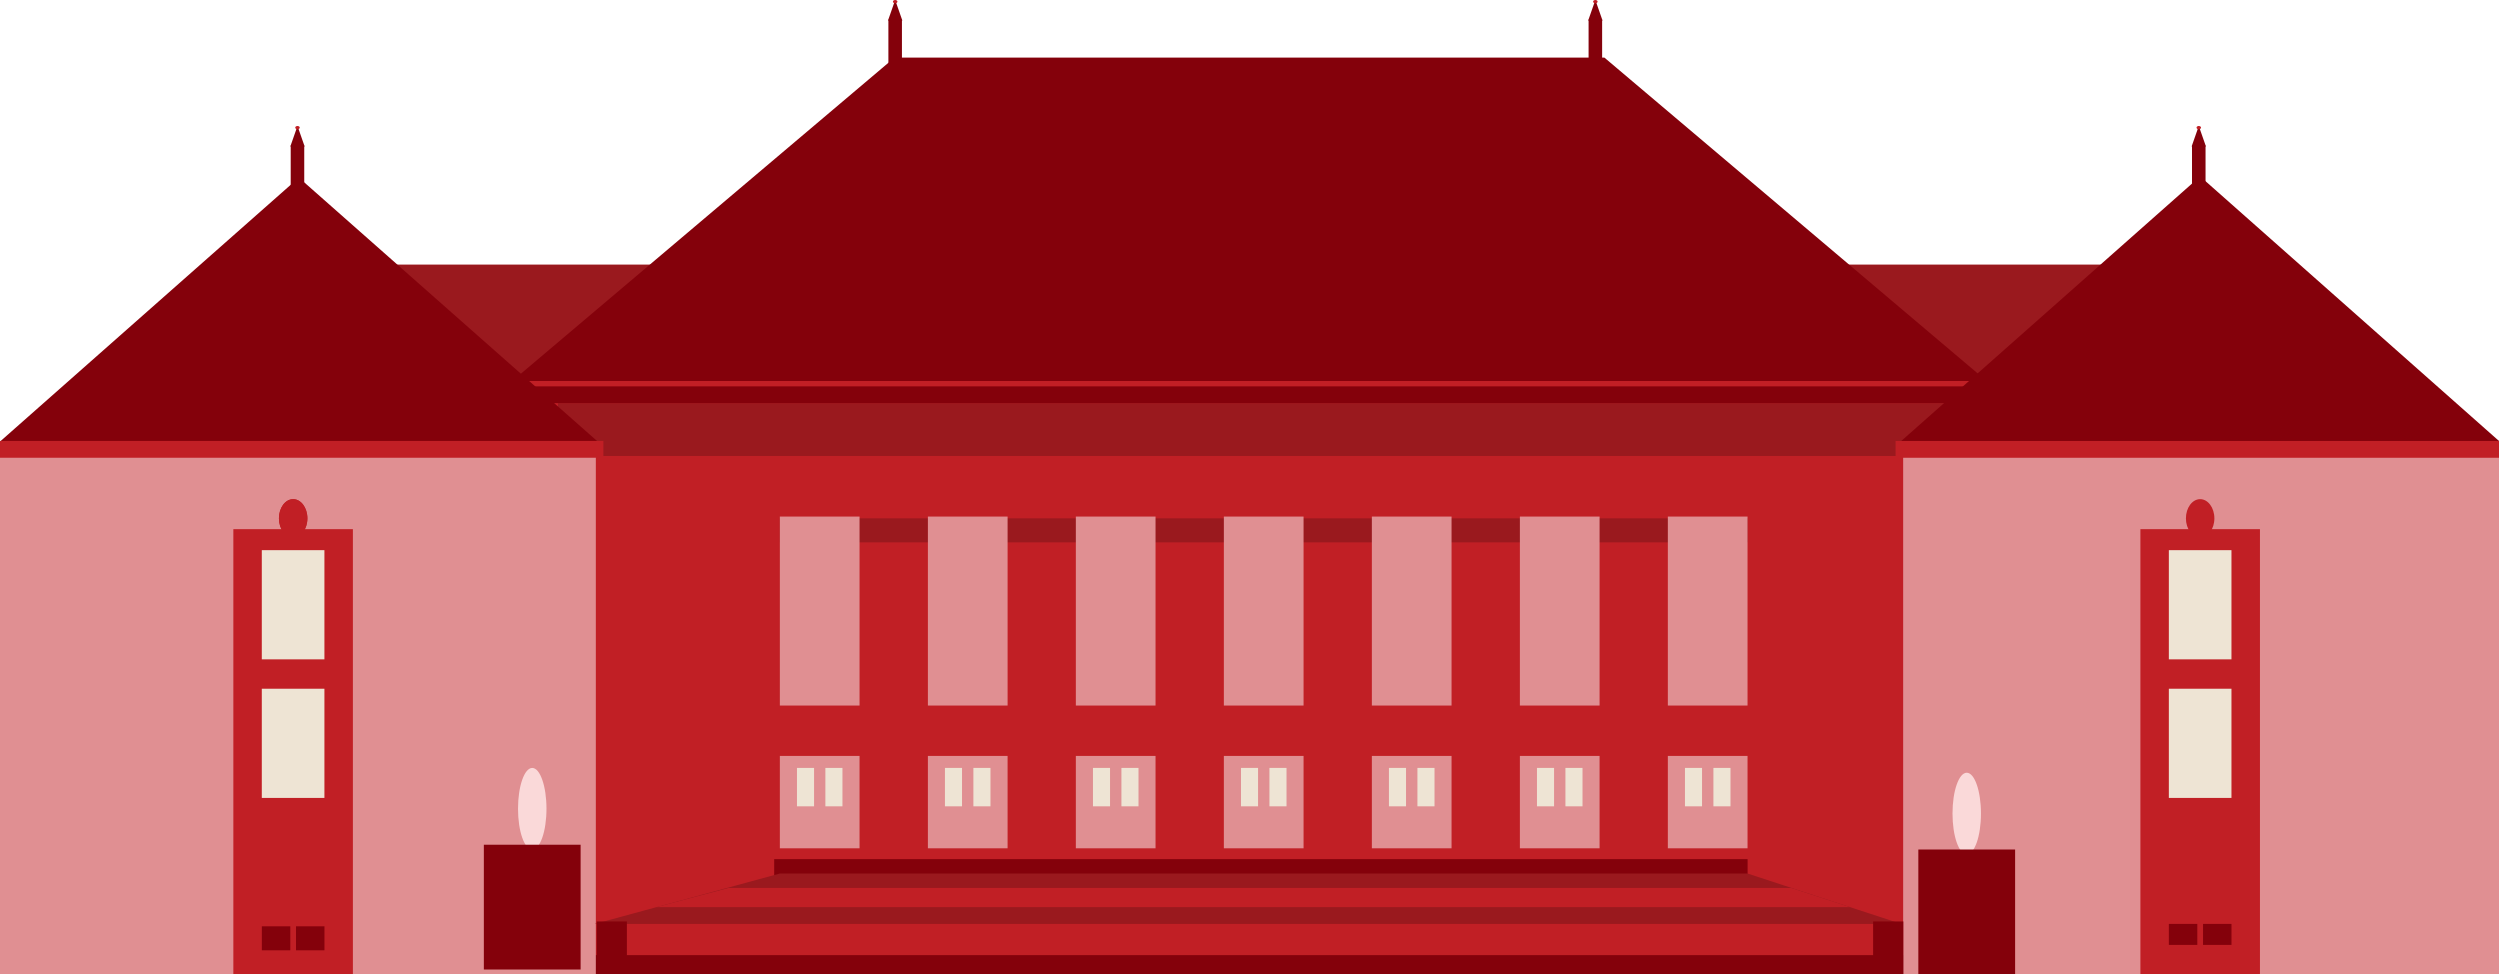 <svg width="331" height="129" viewBox="0 0 331 129" fill="none" xmlns="http://www.w3.org/2000/svg">
<path d="M36.177 35.031H288.661V56.716H36.177V35.031Z" fill="#9A191E"/>
<path d="M45.216 49.567H284.133V127.966H45.216V49.567Z" fill="#C11F25"/>
<rect x="78.381" y="113.987" width="173.347" height="15.013" fill="#C11F25"/>
<rect x="78.381" y="122.326" width="173.347" height="2.78" fill="#C11F25"/>
<rect x="78.381" y="124.232" width="173.347" height="2.78" fill="#C11F25"/>
<rect width="175.608" height="2.542" transform="matrix(1 0 0 -1 78.381 129)" fill="#84010B"/>
<rect width="128.88" height="2.542" transform="matrix(1 0 0 -1 102.502 116.29)" fill="#84010B"/>
<path d="M251.979 58.385H330.867V128.999H251.979V58.385Z" fill="#E08F92"/>
<path d="M0 58.385H78.888V128.999H0V58.385Z" fill="#E08F92"/>
<path d="M118.435 7.627H212.422L263.03 50.441H67.826L118.435 7.627Z" fill="#84010B"/>
<path d="M73.863 53.38H261.53V60.37H73.863V53.38Z" fill="#9A191E"/>
<path d="M103.252 71.808H231.378V68.63H103.252V71.808Z" fill="#9A191E"/>
<path d="M78.754 122.326H251.724L231.375 115.654H103.249L78.754 122.326Z" fill="#9A191E"/>
<path d="M291.296 23.356L330.864 58.385H251.728L291.296 23.356Z" fill="#84010B"/>
<rect x="162.039" y="68.393" width="10.552" height="25.021" fill="#E08F92"/>
<rect x="122.853" y="68.393" width="10.552" height="25.021" fill="#E08F92"/>
<rect x="181.633" y="68.393" width="10.552" height="25.021" fill="#E08F92"/>
<rect x="220.822" y="68.393" width="10.552" height="25.021" fill="#E08F92"/>
<rect x="103.252" y="68.393" width="10.552" height="25.021" fill="#E08F92"/>
<rect x="201.232" y="68.393" width="10.552" height="25.021" fill="#E08F92"/>
<rect x="142.441" y="68.393" width="10.552" height="25.021" fill="#E08F92"/>
<rect x="162.039" y="100.084" width="10.552" height="12.232" fill="#E08F92"/>
<rect x="122.852" y="100.084" width="10.552" height="12.232" fill="#E08F92"/>
<rect x="181.633" y="100.084" width="10.552" height="12.232" fill="#E08F92"/>
<rect x="220.822" y="100.084" width="10.552" height="12.232" fill="#E08F92"/>
<rect x="103.252" y="100.084" width="10.552" height="12.232" fill="#E08F92"/>
<rect x="201.232" y="100.084" width="10.552" height="12.232" fill="#E08F92"/>
<rect x="142.441" y="100.084" width="10.552" height="12.232" fill="#E08F92"/>
<rect x="30.896" y="70.061" width="15.827" height="58.938" fill="#C11F25"/>
<rect x="34.662" y="72.841" width="8.291" height="14.457" fill="#EEE4D4"/>
<rect x="34.662" y="91.188" width="8.291" height="14.457" fill="#EEE4D4"/>
<rect x="283.39" y="70.061" width="15.827" height="58.938" fill="#C11F25"/>
<rect x="287.155" y="122.326" width="3.768" height="2.78" fill="#84010B"/>
<rect x="291.682" y="122.326" width="3.768" height="2.78" fill="#84010B"/>
<rect x="287.155" y="72.841" width="8.291" height="14.457" fill="#EEE4D4"/>
<rect x="287.155" y="91.188" width="8.291" height="14.457" fill="#EEE4D4"/>
<rect x="250.977" y="58.385" width="79.89" height="2.224" fill="#C11F25"/>
<path d="M39.568 23.515L79.137 58.464H0L39.568 23.515Z" fill="#84010B"/>
<path d="M96.47 117.561H237.141L244.945 120.103H86.905L96.47 117.561Z" fill="#C11F25"/>
<rect y="58.381" width="79.89" height="2.224" fill="#C11F25"/>
<rect x="58.787" y="51.155" width="211.031" height="2.224" fill="#84010B"/>
<path d="M40.282 19.288H38.489V25.082H40.282V19.288Z" fill="#84010B"/>
<path d="M39.388 16.681L38.438 19.396H40.336L39.388 16.681Z" fill="#84010B"/>
<path d="M39.388 17.115C39.553 17.115 39.687 17.018 39.687 16.898C39.687 16.778 39.553 16.681 39.388 16.681C39.223 16.681 39.089 16.778 39.089 16.898C39.089 17.018 39.223 17.115 39.388 17.115Z" fill="#C11F25"/>
<path d="M292.014 19.288H290.221V25.082H292.014V19.288Z" fill="#84010B"/>
<path d="M291.119 16.681L290.17 19.396H292.068L291.119 16.681Z" fill="#84010B"/>
<path d="M291.119 17.115C291.284 17.115 291.418 17.018 291.418 16.898C291.418 16.778 291.284 16.681 291.119 16.681C290.954 16.681 290.82 16.778 290.82 16.898C290.82 17.018 290.954 17.115 291.119 17.115Z" fill="#C11F25"/>
<path d="M119.416 2.608H117.623V8.401H119.416V2.608Z" fill="#84010B"/>
<path d="M118.521 0L117.572 2.716H119.47L118.521 0Z" fill="#84010B"/>
<path d="M118.522 0.435C118.687 0.435 118.82 0.337 118.82 0.217C118.82 0.097 118.687 0 118.522 0C118.356 0 118.223 0.097 118.223 0.217C118.223 0.337 118.356 0.435 118.522 0.435Z" fill="#C11F25"/>
<path d="M212.122 2.608H210.329V8.401H212.122V2.608Z" fill="#84010B"/>
<path d="M211.225 0L210.276 2.716H212.174L211.225 0Z" fill="#84010B"/>
<path d="M211.226 0.435C211.391 0.435 211.524 0.337 211.524 0.217C211.524 0.097 211.391 0 211.226 0C211.061 0 210.927 0.097 210.927 0.217C210.927 0.337 211.061 0.435 211.226 0.435Z" fill="#C11F25"/>
<rect x="125.11" y="101.672" width="2.261" height="5.084" fill="#EEE4D4"/>
<rect x="128.878" y="101.672" width="2.261" height="5.084" fill="#EEE4D4"/>
<rect x="144.708" y="101.672" width="2.261" height="5.084" fill="#EEE4D4"/>
<rect x="148.477" y="101.672" width="2.261" height="5.084" fill="#EEE4D4"/>
<rect x="164.306" y="101.672" width="2.261" height="5.084" fill="#EEE4D4"/>
<rect x="168.074" y="101.672" width="2.261" height="5.084" fill="#EEE4D4"/>
<rect x="183.897" y="101.672" width="2.261" height="5.084" fill="#EEE4D4"/>
<rect x="187.668" y="101.672" width="2.261" height="5.084" fill="#EEE4D4"/>
<rect x="203.495" y="101.672" width="2.261" height="5.084" fill="#EEE4D4"/>
<rect x="207.264" y="101.672" width="2.261" height="5.084" fill="#EEE4D4"/>
<rect x="223.089" y="101.672" width="2.261" height="5.084" fill="#EEE4D4"/>
<rect x="226.856" y="101.672" width="2.261" height="5.084" fill="#EEE4D4"/>
<ellipse cx="38.815" cy="68.629" rx="1.884" ry="2.542" fill="#C11F25"/>
<ellipse cx="38.815" cy="68.629" rx="1.884" ry="2.542" fill="#C11F25"/>
<ellipse cx="291.3" cy="68.629" rx="1.884" ry="2.542" fill="#C11F25"/>
<rect x="105.519" y="101.673" width="2.261" height="5.084" fill="#EEE4D4"/>
<rect x="109.28" y="101.673" width="2.261" height="5.084" fill="#EEE4D4"/>
<ellipse cx="70.47" cy="107.076" rx="1.884" ry="5.401" fill="#FAD9D9"/>
<rect x="64.061" y="111.842" width="12.813" height="16.522" fill="#84010B"/>
<ellipse cx="260.396" cy="107.71" rx="1.884" ry="5.401" fill="#FAD9D9"/>
<rect x="253.988" y="112.476" width="12.813" height="16.522" fill="#84010B"/>
<rect x="34.667" y="122.642" width="3.768" height="3.177" fill="#84010B"/>
<rect x="39.19" y="122.643" width="3.768" height="3.177" fill="#84010B"/>
<rect x="79" y="122" width="4" height="7" fill="#84010B"/>
<rect x="248" y="122" width="4" height="7" fill="#84010B"/>
</svg>
